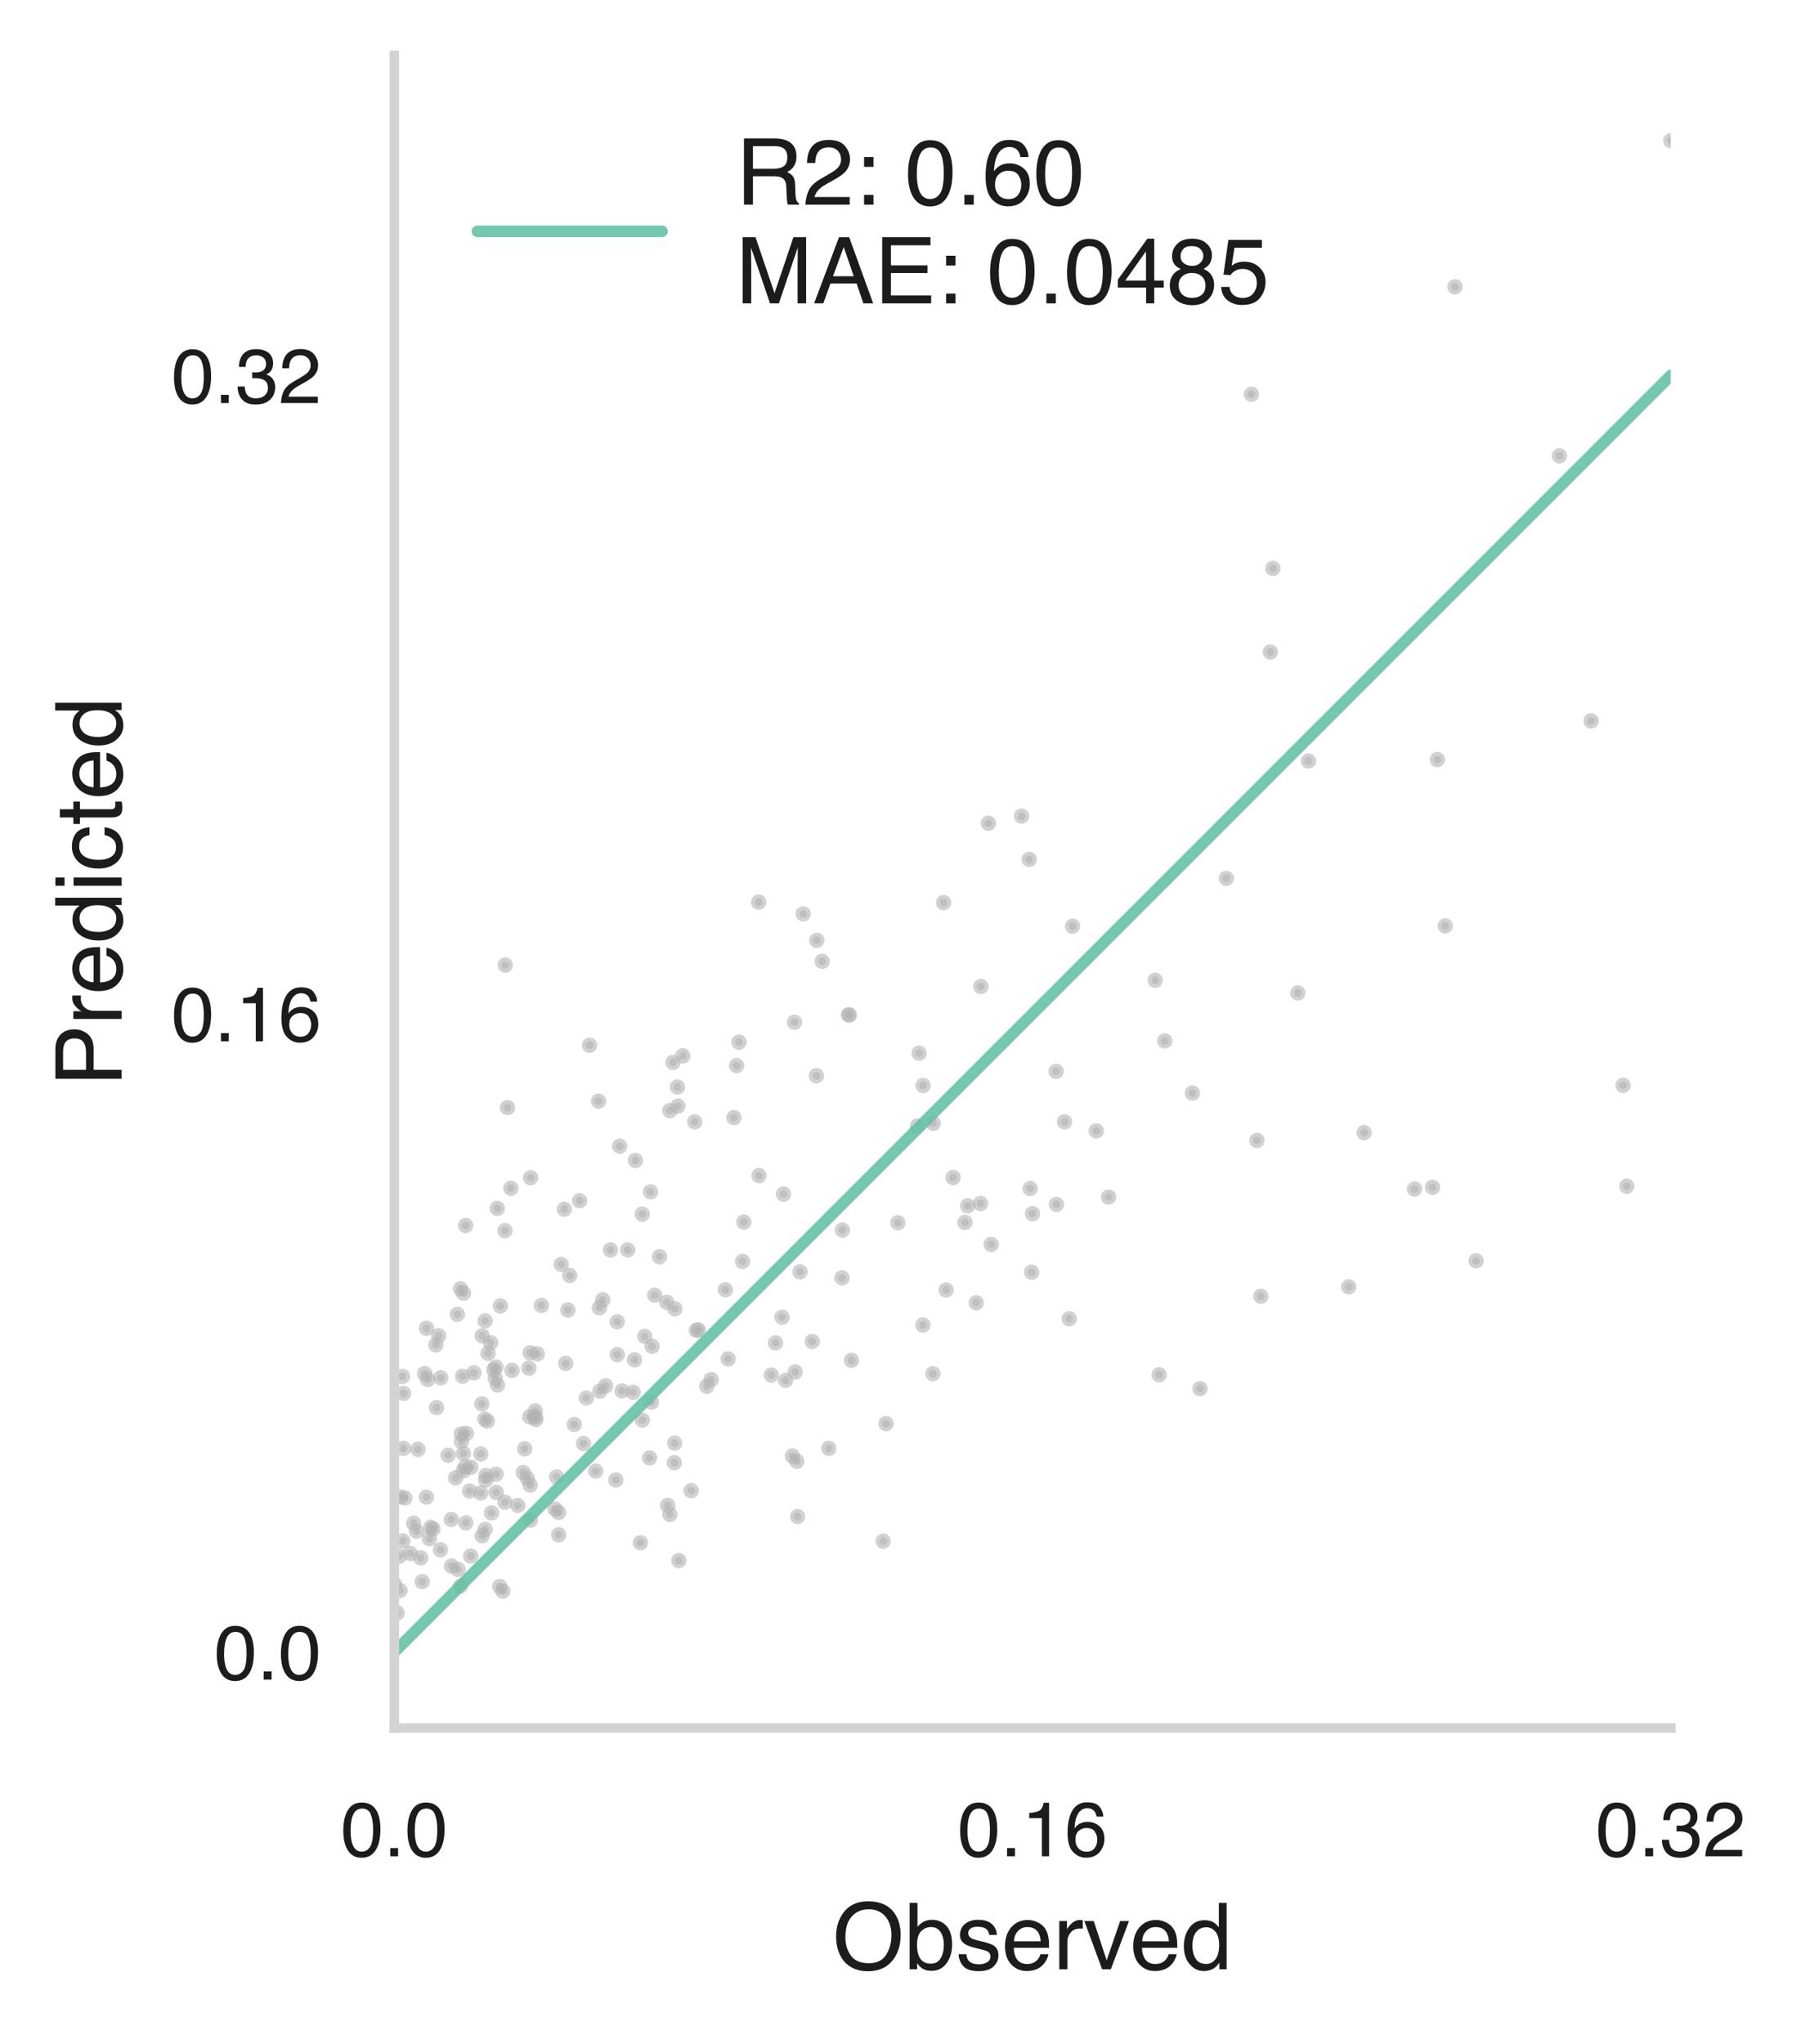 <?xml version="1.0" encoding="utf-8" standalone="no"?>
<!DOCTYPE svg PUBLIC "-//W3C//DTD SVG 1.1//EN"
  "http://www.w3.org/Graphics/SVG/1.1/DTD/svg11.dtd">
<!-- Created with matplotlib (https://matplotlib.org/) -->
<svg height="265.707pt" version="1.1" viewBox="0 0 234.15 265.707" width="234.15pt" xmlns="http://www.w3.org/2000/svg" xmlns:xlink="http://www.w3.org/1999/xlink">
 <defs>
  <style type="text/css">
*{stroke-linecap:butt;stroke-linejoin:round;}
  </style>
 </defs>
 <g id="figure_1">
  <g id="patch_1">
   <path d="M 0 265.707 
L 234.15 265.707 
L 234.15 0 
L 0 0 
z
" style="fill:#ffffff;"/>
  </g>
  <g id="axes_1">
   <g id="patch_2">
    <path d="M 51.27 224.64 
L 217.219 224.64 
L 217.219 7.2 
L 51.27 7.2 
z
" style="fill:none;"/>
   </g>
   <g id="PathCollection_1">
    <defs>
     <path d="M 0 0.5 
C 0.133 0.5 0.26 0.447 0.354 0.354 
C 0.447 0.26 0.5 0.133 0.5 0 
C 0.5 -0.133 0.447 -0.26 0.354 -0.354 
C 0.26 -0.447 0.133 -0.5 0 -0.5 
C -0.133 -0.5 -0.26 -0.447 -0.354 -0.354 
C -0.447 -0.26 -0.5 -0.133 -0.5 0 
C -0.5 0.133 -0.447 0.26 -0.354 0.354 
C -0.26 0.447 -0.133 0.5 0 0.5 
z
" id="m9eb13b76e8" style="stroke:#b3b3b3;stroke-opacity:0.6;"/>
    </defs>
    <g clip-path="url(#pdea480333d)">
     <use style="fill:#b3b3b3;fill-opacity:0.6;stroke:#b3b3b3;stroke-opacity:0.6;" x="80.879" xlink:href="#m9eb13b76e8" y="180.809"/>
     <use style="fill:#b3b3b3;fill-opacity:0.6;stroke:#b3b3b3;stroke-opacity:0.6;" x="87.094" xlink:href="#m9eb13b76e8" y="196.869"/>
     <use style="fill:#b3b3b3;fill-opacity:0.6;stroke:#b3b3b3;stroke-opacity:0.6;" x="87.751" xlink:href="#m9eb13b76e8" y="170.145"/>
     <use style="fill:#b3b3b3;fill-opacity:0.6;stroke:#b3b3b3;stroke-opacity:0.6;" x="64.496" xlink:href="#m9eb13b76e8" y="191.631"/>
     <use style="fill:#b3b3b3;fill-opacity:0.6;stroke:#b3b3b3;stroke-opacity:0.6;" x="64.189" xlink:href="#m9eb13b76e8" y="178.068"/>
     <use style="fill:#b3b3b3;fill-opacity:0.6;stroke:#b3b3b3;stroke-opacity:0.6;" x="65.981" xlink:href="#m9eb13b76e8" y="143.979"/>
     <use style="fill:#b3b3b3;fill-opacity:0.6;stroke:#b3b3b3;stroke-opacity:0.6;" x="54.155" xlink:href="#m9eb13b76e8" y="199.057"/>
     <use style="fill:#b3b3b3;fill-opacity:0.6;stroke:#b3b3b3;stroke-opacity:0.6;" x="100.279" xlink:href="#m9eb13b76e8" y="178.749"/>
     <use style="fill:#b3b3b3;fill-opacity:0.6;stroke:#b3b3b3;stroke-opacity:0.6;" x="65.056" xlink:href="#m9eb13b76e8" y="169.771"/>
     <use style="fill:#b3b3b3;fill-opacity:0.6;stroke:#b3b3b3;stroke-opacity:0.6;" x="64.509" xlink:href="#m9eb13b76e8" y="194.006"/>
     <use style="fill:#b3b3b3;fill-opacity:0.6;stroke:#b3b3b3;stroke-opacity:0.6;" x="137.306" xlink:href="#m9eb13b76e8" y="139.271"/>
     <use style="fill:#b3b3b3;fill-opacity:0.6;stroke:#b3b3b3;stroke-opacity:0.6;" x="59.867" xlink:href="#m9eb13b76e8" y="206.178"/>
     <use style="fill:#b3b3b3;fill-opacity:0.6;stroke:#b3b3b3;stroke-opacity:0.6;" x="120.011" xlink:href="#m9eb13b76e8" y="141.115"/>
     <use style="fill:#b3b3b3;fill-opacity:0.6;stroke:#b3b3b3;stroke-opacity:0.6;" x="77.932" xlink:href="#m9eb13b76e8" y="170.001"/>
     <use style="fill:#b3b3b3;fill-opacity:0.6;stroke:#b3b3b3;stroke-opacity:0.6;" x="60.483" xlink:href="#m9eb13b76e8" y="190.687"/>
     <use style="fill:#b3b3b3;fill-opacity:0.6;stroke:#b3b3b3;stroke-opacity:0.6;" x="88.254" xlink:href="#m9eb13b76e8" y="202.872"/>
     <use style="fill:#b3b3b3;fill-opacity:0.6;stroke:#b3b3b3;stroke-opacity:0.6;" x="53.773" xlink:href="#m9eb13b76e8" y="198.009"/>
     <use style="fill:#b3b3b3;fill-opacity:0.6;stroke:#b3b3b3;stroke-opacity:0.6;" x="83.51" xlink:href="#m9eb13b76e8" y="184.611"/>
     <use style="fill:#b3b3b3;fill-opacity:0.6;stroke:#b3b3b3;stroke-opacity:0.6;" x="68.984" xlink:href="#m9eb13b76e8" y="153.102"/>
     <use style="fill:#b3b3b3;fill-opacity:0.6;stroke:#b3b3b3;stroke-opacity:0.6;" x="52.327" xlink:href="#m9eb13b76e8" y="178.93"/>
     <use style="fill:#b3b3b3;fill-opacity:0.6;stroke:#b3b3b3;stroke-opacity:0.6;" x="60.14" xlink:href="#m9eb13b76e8" y="178.907"/>
     <use style="fill:#b3b3b3;fill-opacity:0.6;stroke:#b3b3b3;stroke-opacity:0.6;" x="106.891" xlink:href="#m9eb13b76e8" y="124.972"/>
     <use style="fill:#b3b3b3;fill-opacity:0.6;stroke:#b3b3b3;stroke-opacity:0.6;" x="66.566" xlink:href="#m9eb13b76e8" y="178.149"/>
     <use style="fill:#b3b3b3;fill-opacity:0.6;stroke:#b3b3b3;stroke-opacity:0.6;" x="122.683" xlink:href="#m9eb13b76e8" y="117.339"/>
     <use style="fill:#b3b3b3;fill-opacity:0.6;stroke:#b3b3b3;stroke-opacity:0.6;" x="52.636" xlink:href="#m9eb13b76e8" y="194.734"/>
     <use style="fill:#b3b3b3;fill-opacity:0.6;stroke:#b3b3b3;stroke-opacity:0.6;" x="63.365" xlink:href="#m9eb13b76e8" y="184.748"/>
     <use style="fill:#b3b3b3;fill-opacity:0.6;stroke:#b3b3b3;stroke-opacity:0.6;" x="58.7" xlink:href="#m9eb13b76e8" y="203.595"/>
     <use style="fill:#b3b3b3;fill-opacity:0.6;stroke:#b3b3b3;stroke-opacity:0.6;" x="101.681" xlink:href="#m9eb13b76e8" y="171.235"/>
     <use style="fill:#b3b3b3;fill-opacity:0.6;stroke:#b3b3b3;stroke-opacity:0.6;" x="133.8" xlink:href="#m9eb13b76e8" y="111.719"/>
     <use style="fill:#b3b3b3;fill-opacity:0.6;stroke:#b3b3b3;stroke-opacity:0.6;" x="51.904" xlink:href="#m9eb13b76e8" y="202.304"/>
     <use style="fill:#b3b3b3;fill-opacity:0.6;stroke:#b3b3b3;stroke-opacity:0.6;" x="162.691" xlink:href="#m9eb13b76e8" y="51.255"/>
     <use style="fill:#b3b3b3;fill-opacity:0.6;stroke:#b3b3b3;stroke-opacity:0.6;" x="82.496" xlink:href="#m9eb13b76e8" y="176.776"/>
     <use style="fill:#b3b3b3;fill-opacity:0.6;stroke:#b3b3b3;stroke-opacity:0.6;" x="98.634" xlink:href="#m9eb13b76e8" y="117.265"/>
     <use style="fill:#b3b3b3;fill-opacity:0.6;stroke:#b3b3b3;stroke-opacity:0.6;" x="119.99" xlink:href="#m9eb13b76e8" y="172.245"/>
     <use style="fill:#b3b3b3;fill-opacity:0.6;stroke:#b3b3b3;stroke-opacity:0.6;" x="119.492" xlink:href="#m9eb13b76e8" y="136.905"/>
     <use style="fill:#b3b3b3;fill-opacity:0.6;stroke:#b3b3b3;stroke-opacity:0.6;" x="52.376" xlink:href="#m9eb13b76e8" y="200.317"/>
     <use style="fill:#b3b3b3;fill-opacity:0.6;stroke:#b3b3b3;stroke-opacity:0.6;" x="206.866" xlink:href="#m9eb13b76e8" y="93.717"/>
     <use style="fill:#b3b3b3;fill-opacity:0.6;stroke:#b3b3b3;stroke-opacity:0.6;" x="150.699" xlink:href="#m9eb13b76e8" y="178.724"/>
     <use style="fill:#b3b3b3;fill-opacity:0.6;stroke:#b3b3b3;stroke-opacity:0.6;" x="95.416" xlink:href="#m9eb13b76e8" y="145.287"/>
     <use style="fill:#b3b3b3;fill-opacity:0.6;stroke:#b3b3b3;stroke-opacity:0.6;" x="125.456" xlink:href="#m9eb13b76e8" y="158.913"/>
     <use style="fill:#b3b3b3;fill-opacity:0.6;stroke:#b3b3b3;stroke-opacity:0.6;" x="75.352" xlink:href="#m9eb13b76e8" y="156.094"/>
     <use style="fill:#b3b3b3;fill-opacity:0.6;stroke:#b3b3b3;stroke-opacity:0.6;" x="68.023" xlink:href="#m9eb13b76e8" y="191.422"/>
     <use style="fill:#b3b3b3;fill-opacity:0.6;stroke:#b3b3b3;stroke-opacity:0.6;" x="54.338" xlink:href="#m9eb13b76e8" y="188.418"/>
     <use style="fill:#b3b3b3;fill-opacity:0.6;stroke:#b3b3b3;stroke-opacity:0.6;" x="142.524" xlink:href="#m9eb13b76e8" y="147.016"/>
     <use style="fill:#b3b3b3;fill-opacity:0.6;stroke:#b3b3b3;stroke-opacity:0.6;" x="55.22" xlink:href="#m9eb13b76e8" y="178.562"/>
     <use style="fill:#b3b3b3;fill-opacity:0.6;stroke:#b3b3b3;stroke-opacity:0.6;" x="55.995" xlink:href="#m9eb13b76e8" y="198.554"/>
     <use style="fill:#b3b3b3;fill-opacity:0.6;stroke:#b3b3b3;stroke-opacity:0.6;" x="106.195" xlink:href="#m9eb13b76e8" y="122.245"/>
     <use style="fill:#b3b3b3;fill-opacity:0.6;stroke:#b3b3b3;stroke-opacity:0.6;" x="60.236" xlink:href="#m9eb13b76e8" y="191.199"/>
     <use style="fill:#b3b3b3;fill-opacity:0.6;stroke:#b3b3b3;stroke-opacity:0.6;" x="134.236" xlink:href="#m9eb13b76e8" y="157.772"/>
     <use style="fill:#b3b3b3;fill-opacity:0.6;stroke:#b3b3b3;stroke-opacity:0.6;" x="63.146" xlink:href="#m9eb13b76e8" y="192.397"/>
     <use style="fill:#b3b3b3;fill-opacity:0.6;stroke:#b3b3b3;stroke-opacity:0.6;" x="165.49" xlink:href="#m9eb13b76e8" y="73.892"/>
     <use style="fill:#b3b3b3;fill-opacity:0.6;stroke:#b3b3b3;stroke-opacity:0.6;" x="177.352" xlink:href="#m9eb13b76e8" y="147.242"/>
     <use style="fill:#b3b3b3;fill-opacity:0.6;stroke:#b3b3b3;stroke-opacity:0.6;" x="84.782" xlink:href="#m9eb13b76e8" y="175.013"/>
     <use style="fill:#b3b3b3;fill-opacity:0.6;stroke:#b3b3b3;stroke-opacity:0.6;" x="53.351" xlink:href="#m9eb13b76e8" y="201.955"/>
     <use style="fill:#b3b3b3;fill-opacity:0.6;stroke:#b3b3b3;stroke-opacity:0.6;" x="186.879" xlink:href="#m9eb13b76e8" y="98.751"/>
     <use style="fill:#b3b3b3;fill-opacity:0.6;stroke:#b3b3b3;stroke-opacity:0.6;" x="80.244" xlink:href="#m9eb13b76e8" y="171.83"/>
     <use style="fill:#b3b3b3;fill-opacity:0.6;stroke:#b3b3b3;stroke-opacity:0.6;" x="100.832" xlink:href="#m9eb13b76e8" y="174.561"/>
     <use style="fill:#b3b3b3;fill-opacity:0.6;stroke:#b3b3b3;stroke-opacity:0.6;" x="128.864" xlink:href="#m9eb13b76e8" y="161.772"/>
     <use style="fill:#b3b3b3;fill-opacity:0.6;stroke:#b3b3b3;stroke-opacity:0.6;" x="76.226" xlink:href="#m9eb13b76e8" y="181.735"/>
     <use style="fill:#b3b3b3;fill-opacity:0.6;stroke:#b3b3b3;stroke-opacity:0.6;" x="133.926" xlink:href="#m9eb13b76e8" y="154.507"/>
     <use style="fill:#b3b3b3;fill-opacity:0.6;stroke:#b3b3b3;stroke-opacity:0.6;" x="59.998" xlink:href="#m9eb13b76e8" y="187.404"/>
     <use style="fill:#b3b3b3;fill-opacity:0.6;stroke:#b3b3b3;stroke-opacity:0.6;" x="74.072" xlink:href="#m9eb13b76e8" y="165.81"/>
     <use style="fill:#b3b3b3;fill-opacity:0.6;stroke:#b3b3b3;stroke-opacity:0.6;" x="90.539" xlink:href="#m9eb13b76e8" y="172.929"/>
     <use style="fill:#b3b3b3;fill-opacity:0.6;stroke:#b3b3b3;stroke-opacity:0.6;" x="88.14" xlink:href="#m9eb13b76e8" y="143.797"/>
     <use style="fill:#b3b3b3;fill-opacity:0.6;stroke:#b3b3b3;stroke-opacity:0.6;" x="79.363" xlink:href="#m9eb13b76e8" y="162.487"/>
     <use style="fill:#b3b3b3;fill-opacity:0.6;stroke:#b3b3b3;stroke-opacity:0.6;" x="186.241" xlink:href="#m9eb13b76e8" y="154.351"/>
     <use style="fill:#b3b3b3;fill-opacity:0.6;stroke:#b3b3b3;stroke-opacity:0.6;" x="69.582" xlink:href="#m9eb13b76e8" y="184.246"/>
     <use style="fill:#b3b3b3;fill-opacity:0.6;stroke:#b3b3b3;stroke-opacity:0.6;" x="92.463" xlink:href="#m9eb13b76e8" y="179.342"/>
     <use style="fill:#b3b3b3;fill-opacity:0.6;stroke:#b3b3b3;stroke-opacity:0.6;" x="163.413" xlink:href="#m9eb13b76e8" y="148.26"/>
     <use style="fill:#b3b3b3;fill-opacity:0.6;stroke:#b3b3b3;stroke-opacity:0.6;" x="52.448" xlink:href="#m9eb13b76e8" y="188.283"/>
     <use style="fill:#b3b3b3;fill-opacity:0.6;stroke:#b3b3b3;stroke-opacity:0.6;" x="57.268" xlink:href="#m9eb13b76e8" y="201.463"/>
     <use style="fill:#b3b3b3;fill-opacity:0.6;stroke:#b3b3b3;stroke-opacity:0.6;" x="168.733" xlink:href="#m9eb13b76e8" y="129.078"/>
     <use style="fill:#b3b3b3;fill-opacity:0.6;stroke:#b3b3b3;stroke-opacity:0.6;" x="60.535" xlink:href="#m9eb13b76e8" y="159.314"/>
     <use style="fill:#b3b3b3;fill-opacity:0.6;stroke:#b3b3b3;stroke-opacity:0.6;" x="68.217" xlink:href="#m9eb13b76e8" y="188.351"/>
     <use style="fill:#b3b3b3;fill-opacity:0.6;stroke:#b3b3b3;stroke-opacity:0.6;" x="144.122" xlink:href="#m9eb13b76e8" y="155.612"/>
     <use style="fill:#b3b3b3;fill-opacity:0.6;stroke:#b3b3b3;stroke-opacity:0.6;" x="114.825" xlink:href="#m9eb13b76e8" y="200.346"/>
     <use style="fill:#b3b3b3;fill-opacity:0.6;stroke:#b3b3b3;stroke-opacity:0.6;" x="59.461" xlink:href="#m9eb13b76e8" y="170.866"/>
     <use style="fill:#b3b3b3;fill-opacity:0.6;stroke:#b3b3b3;stroke-opacity:0.6;" x="202.743" xlink:href="#m9eb13b76e8" y="59.265"/>
     <use style="fill:#b3b3b3;fill-opacity:0.6;stroke:#b3b3b3;stroke-opacity:0.6;" x="77.819" xlink:href="#m9eb13b76e8" y="143.137"/>
     <use style="fill:#b3b3b3;fill-opacity:0.6;stroke:#b3b3b3;stroke-opacity:0.6;" x="52.026" xlink:href="#m9eb13b76e8" y="194.608"/>
     <use style="fill:#b3b3b3;fill-opacity:0.6;stroke:#b3b3b3;stroke-opacity:0.6;" x="62.648" xlink:href="#m9eb13b76e8" y="182.499"/>
     <use style="fill:#b3b3b3;fill-opacity:0.6;stroke:#b3b3b3;stroke-opacity:0.6;" x="72.621" xlink:href="#m9eb13b76e8" y="196.612"/>
     <use style="fill:#b3b3b3;fill-opacity:0.6;stroke:#b3b3b3;stroke-opacity:0.6;" x="68.963" xlink:href="#m9eb13b76e8" y="197.611"/>
     <use style="fill:#b3b3b3;fill-opacity:0.6;stroke:#b3b3b3;stroke-opacity:0.6;" x="189.167" xlink:href="#m9eb13b76e8" y="37.283"/>
     <use style="fill:#b3b3b3;fill-opacity:0.6;stroke:#b3b3b3;stroke-opacity:0.6;" x="123.002" xlink:href="#m9eb13b76e8" y="167.69"/>
     <use style="fill:#b3b3b3;fill-opacity:0.6;stroke:#b3b3b3;stroke-opacity:0.6;" x="90.79" xlink:href="#m9eb13b76e8" y="172.886"/>
     <use style="fill:#b3b3b3;fill-opacity:0.6;stroke:#b3b3b3;stroke-opacity:0.6;" x="59.866" xlink:href="#m9eb13b76e8" y="167.544"/>
     <use style="fill:#b3b3b3;fill-opacity:0.6;stroke:#b3b3b3;stroke-opacity:0.6;" x="78.359" xlink:href="#m9eb13b76e8" y="168.973"/>
     <use style="fill:#b3b3b3;fill-opacity:0.6;stroke:#b3b3b3;stroke-opacity:0.6;" x="70.391" xlink:href="#m9eb13b76e8" y="169.709"/>
     <use style="fill:#b3b3b3;fill-opacity:0.6;stroke:#b3b3b3;stroke-opacity:0.6;" x="84.692" xlink:href="#m9eb13b76e8" y="182.264"/>
     <use style="fill:#b3b3b3;fill-opacity:0.6;stroke:#b3b3b3;stroke-opacity:0.6;" x="55.835" xlink:href="#m9eb13b76e8" y="200.027"/>
     <use style="fill:#b3b3b3;fill-opacity:0.6;stroke:#b3b3b3;stroke-opacity:0.6;" x="51.635" xlink:href="#m9eb13b76e8" y="209.673"/>
     <use style="fill:#b3b3b3;fill-opacity:0.6;stroke:#b3b3b3;stroke-opacity:0.6;" x="121.292" xlink:href="#m9eb13b76e8" y="178.574"/>
     <use style="fill:#b3b3b3;fill-opacity:0.6;stroke:#b3b3b3;stroke-opacity:0.6;" x="183.905" xlink:href="#m9eb13b76e8" y="154.576"/>
     <use style="fill:#b3b3b3;fill-opacity:0.6;stroke:#b3b3b3;stroke-opacity:0.6;" x="87.714" xlink:href="#m9eb13b76e8" y="187.593"/>
     <use style="fill:#b3b3b3;fill-opacity:0.6;stroke:#b3b3b3;stroke-opacity:0.6;" x="65.655" xlink:href="#m9eb13b76e8" y="159.982"/>
     <use style="fill:#b3b3b3;fill-opacity:0.6;stroke:#b3b3b3;stroke-opacity:0.6;" x="59.541" xlink:href="#m9eb13b76e8" y="204.025"/>
     <use style="fill:#b3b3b3;fill-opacity:0.6;stroke:#b3b3b3;stroke-opacity:0.6;" x="63.79" xlink:href="#m9eb13b76e8" y="174.547"/>
     <use style="fill:#b3b3b3;fill-opacity:0.6;stroke:#b3b3b3;stroke-opacity:0.6;" x="65.374" xlink:href="#m9eb13b76e8" y="206.843"/>
     <use style="fill:#b3b3b3;fill-opacity:0.6;stroke:#b3b3b3;stroke-opacity:0.6;" x="125.812" xlink:href="#m9eb13b76e8" y="156.756"/>
     <use style="fill:#b3b3b3;fill-opacity:0.6;stroke:#b3b3b3;stroke-opacity:0.6;" x="76.643" xlink:href="#m9eb13b76e8" y="135.875"/>
     <use style="fill:#b3b3b3;fill-opacity:0.6;stroke:#b3b3b3;stroke-opacity:0.6;" x="59.988" xlink:href="#m9eb13b76e8" y="186.388"/>
     <use style="fill:#b3b3b3;fill-opacity:0.6;stroke:#b3b3b3;stroke-opacity:0.6;" x="82.614" xlink:href="#m9eb13b76e8" y="150.852"/>
     <use style="fill:#b3b3b3;fill-opacity:0.6;stroke:#b3b3b3;stroke-opacity:0.6;" x="151.437" xlink:href="#m9eb13b76e8" y="135.307"/>
     <use style="fill:#b3b3b3;fill-opacity:0.6;stroke:#b3b3b3;stroke-opacity:0.6;" x="115.204" xlink:href="#m9eb13b76e8" y="185.065"/>
     <use style="fill:#b3b3b3;fill-opacity:0.6;stroke:#b3b3b3;stroke-opacity:0.6;" x="90.32" xlink:href="#m9eb13b76e8" y="145.838"/>
     <use style="fill:#b3b3b3;fill-opacity:0.6;stroke:#b3b3b3;stroke-opacity:0.6;" x="74.665" xlink:href="#m9eb13b76e8" y="185.181"/>
     <use style="fill:#b3b3b3;fill-opacity:0.6;stroke:#b3b3b3;stroke-opacity:0.6;" x="64.676" xlink:href="#m9eb13b76e8" y="180.053"/>
     <use style="fill:#b3b3b3;fill-opacity:0.6;stroke:#b3b3b3;stroke-opacity:0.6;" x="104.424" xlink:href="#m9eb13b76e8" y="118.801"/>
     <use style="fill:#b3b3b3;fill-opacity:0.6;stroke:#b3b3b3;stroke-opacity:0.6;" x="87.668" xlink:href="#m9eb13b76e8" y="190.145"/>
     <use style="fill:#b3b3b3;fill-opacity:0.6;stroke:#b3b3b3;stroke-opacity:0.6;" x="123.917" xlink:href="#m9eb13b76e8" y="153.072"/>
     <use style="fill:#b3b3b3;fill-opacity:0.6;stroke:#b3b3b3;stroke-opacity:0.6;" x="56.671" xlink:href="#m9eb13b76e8" y="174.835"/>
     <use style="fill:#b3b3b3;fill-opacity:0.6;stroke:#b3b3b3;stroke-opacity:0.6;" x="68.761" xlink:href="#m9eb13b76e8" y="177.857"/>
     <use style="fill:#b3b3b3;fill-opacity:0.6;stroke:#b3b3b3;stroke-opacity:0.6;" x="54.707" xlink:href="#m9eb13b76e8" y="202.515"/>
     <use style="fill:#b3b3b3;fill-opacity:0.6;stroke:#b3b3b3;stroke-opacity:0.6;" x="101.86" xlink:href="#m9eb13b76e8" y="155.225"/>
     <use style="fill:#b3b3b3;fill-opacity:0.6;stroke:#b3b3b3;stroke-opacity:0.6;" x="81.606" xlink:href="#m9eb13b76e8" y="162.477"/>
     <use style="fill:#b3b3b3;fill-opacity:0.6;stroke:#b3b3b3;stroke-opacity:0.6;" x="72.957" xlink:href="#m9eb13b76e8" y="164.365"/>
     <use style="fill:#b3b3b3;fill-opacity:0.6;stroke:#b3b3b3;stroke-opacity:0.6;" x="69.858" xlink:href="#m9eb13b76e8" y="175.995"/>
     <use style="fill:#b3b3b3;fill-opacity:0.6;stroke:#b3b3b3;stroke-opacity:0.6;" x="110.424" xlink:href="#m9eb13b76e8" y="131.949"/>
     <use style="fill:#b3b3b3;fill-opacity:0.6;stroke:#b3b3b3;stroke-opacity:0.6;" x="102.136" xlink:href="#m9eb13b76e8" y="179.435"/>
     <use style="fill:#b3b3b3;fill-opacity:0.6;stroke:#b3b3b3;stroke-opacity:0.6;" x="51.27" xlink:href="#m9eb13b76e8" y="205.924"/>
     <use style="fill:#b3b3b3;fill-opacity:0.6;stroke:#b3b3b3;stroke-opacity:0.6;" x="69.593" xlink:href="#m9eb13b76e8" y="183.411"/>
     <use style="fill:#b3b3b3;fill-opacity:0.6;stroke:#b3b3b3;stroke-opacity:0.6;" x="137.35" xlink:href="#m9eb13b76e8" y="156.58"/>
     <use style="fill:#b3b3b3;fill-opacity:0.6;stroke:#b3b3b3;stroke-opacity:0.6;" x="191.909" xlink:href="#m9eb13b76e8" y="163.9"/>
     <use style="fill:#b3b3b3;fill-opacity:0.6;stroke:#b3b3b3;stroke-opacity:0.6;" x="83.259" xlink:href="#m9eb13b76e8" y="200.559"/>
     <use style="fill:#b3b3b3;fill-opacity:0.6;stroke:#b3b3b3;stroke-opacity:0.6;" x="73.836" xlink:href="#m9eb13b76e8" y="170.308"/>
     <use style="fill:#b3b3b3;fill-opacity:0.6;stroke:#b3b3b3;stroke-opacity:0.6;" x="96.074" xlink:href="#m9eb13b76e8" y="135.471"/>
     <use style="fill:#b3b3b3;fill-opacity:0.6;stroke:#b3b3b3;stroke-opacity:0.6;" x="126.923" xlink:href="#m9eb13b76e8" y="169.357"/>
     <use style="fill:#b3b3b3;fill-opacity:0.6;stroke:#b3b3b3;stroke-opacity:0.6;" x="139.011" xlink:href="#m9eb13b76e8" y="171.433"/>
     <use style="fill:#b3b3b3;fill-opacity:0.6;stroke:#b3b3b3;stroke-opacity:0.6;" x="57.022" xlink:href="#m9eb13b76e8" y="173.637"/>
     <use style="fill:#b3b3b3;fill-opacity:0.6;stroke:#b3b3b3;stroke-opacity:0.6;" x="187.899" xlink:href="#m9eb13b76e8" y="120.362"/>
     <use style="fill:#b3b3b3;fill-opacity:0.6;stroke:#b3b3b3;stroke-opacity:0.6;" x="60.264" xlink:href="#m9eb13b76e8" y="168.103"/>
     <use style="fill:#b3b3b3;fill-opacity:0.6;stroke:#b3b3b3;stroke-opacity:0.6;" x="73.55" xlink:href="#m9eb13b76e8" y="177.238"/>
     <use style="fill:#b3b3b3;fill-opacity:0.6;stroke:#b3b3b3;stroke-opacity:0.6;" x="95.762" xlink:href="#m9eb13b76e8" y="138.521"/>
     <use style="fill:#b3b3b3;fill-opacity:0.6;stroke:#b3b3b3;stroke-opacity:0.6;" x="61.201" xlink:href="#m9eb13b76e8" y="202.291"/>
     <use style="fill:#b3b3b3;fill-opacity:0.6;stroke:#b3b3b3;stroke-opacity:0.6;" x="66.411" xlink:href="#m9eb13b76e8" y="154.47"/>
     <use style="fill:#b3b3b3;fill-opacity:0.6;stroke:#b3b3b3;stroke-opacity:0.6;" x="211.023" xlink:href="#m9eb13b76e8" y="141.094"/>
     <use style="fill:#b3b3b3;fill-opacity:0.6;stroke:#b3b3b3;stroke-opacity:0.6;" x="63.071" xlink:href="#m9eb13b76e8" y="171.708"/>
     <use style="fill:#b3b3b3;fill-opacity:0.6;stroke:#b3b3b3;stroke-opacity:0.6;" x="105.611" xlink:href="#m9eb13b76e8" y="174.387"/>
     <use style="fill:#b3b3b3;fill-opacity:0.6;stroke:#b3b3b3;stroke-opacity:0.6;" x="68.928" xlink:href="#m9eb13b76e8" y="175.861"/>
     <use style="fill:#b3b3b3;fill-opacity:0.6;stroke:#b3b3b3;stroke-opacity:0.6;" x="88.08" xlink:href="#m9eb13b76e8" y="141.313"/>
     <use style="fill:#b3b3b3;fill-opacity:0.6;stroke:#b3b3b3;stroke-opacity:0.6;" x="59.232" xlink:href="#m9eb13b76e8" y="192.125"/>
     <use style="fill:#b3b3b3;fill-opacity:0.6;stroke:#b3b3b3;stroke-opacity:0.6;" x="58.671" xlink:href="#m9eb13b76e8" y="197.527"/>
     <use style="fill:#b3b3b3;fill-opacity:0.6;stroke:#b3b3b3;stroke-opacity:0.6;" x="84.575" xlink:href="#m9eb13b76e8" y="154.933"/>
     <use style="fill:#b3b3b3;fill-opacity:0.6;stroke:#b3b3b3;stroke-opacity:0.6;" x="103.381" xlink:href="#m9eb13b76e8" y="178.348"/>
     <use style="fill:#b3b3b3;fill-opacity:0.6;stroke:#b3b3b3;stroke-opacity:0.6;" x="65.647" xlink:href="#m9eb13b76e8" y="195.277"/>
     <use style="fill:#b3b3b3;fill-opacity:0.6;stroke:#b3b3b3;stroke-opacity:0.6;" x="75.863" xlink:href="#m9eb13b76e8" y="187.656"/>
     <use style="fill:#b3b3b3;fill-opacity:0.6;stroke:#b3b3b3;stroke-opacity:0.6;" x="83.496" xlink:href="#m9eb13b76e8" y="157.839"/>
     <use style="fill:#b3b3b3;fill-opacity:0.6;stroke:#b3b3b3;stroke-opacity:0.6;" x="56.289" xlink:href="#m9eb13b76e8" y="198.766"/>
     <use style="fill:#b3b3b3;fill-opacity:0.6;stroke:#b3b3b3;stroke-opacity:0.6;" x="80.56" xlink:href="#m9eb13b76e8" y="149"/>
     <use style="fill:#b3b3b3;fill-opacity:0.6;stroke:#b3b3b3;stroke-opacity:0.6;" x="85.122" xlink:href="#m9eb13b76e8" y="168.376"/>
     <use style="fill:#b3b3b3;fill-opacity:0.6;stroke:#b3b3b3;stroke-opacity:0.6;" x="63.451" xlink:href="#m9eb13b76e8" y="175.923"/>
     <use style="fill:#b3b3b3;fill-opacity:0.6;stroke:#b3b3b3;stroke-opacity:0.6;" x="67.32" xlink:href="#m9eb13b76e8" y="195.71"/>
     <use style="fill:#b3b3b3;fill-opacity:0.6;stroke:#b3b3b3;stroke-opacity:0.6;" x="128.502" xlink:href="#m9eb13b76e8" y="107.025"/>
     <use style="fill:#b3b3b3;fill-opacity:0.6;stroke:#b3b3b3;stroke-opacity:0.6;" x="77.446" xlink:href="#m9eb13b76e8" y="191.239"/>
     <use style="fill:#b3b3b3;fill-opacity:0.6;stroke:#b3b3b3;stroke-opacity:0.6;" x="60.562" xlink:href="#m9eb13b76e8" y="197.968"/>
     <use style="fill:#b3b3b3;fill-opacity:0.6;stroke:#b3b3b3;stroke-opacity:0.6;" x="55.604" xlink:href="#m9eb13b76e8" y="179.331"/>
     <use style="fill:#b3b3b3;fill-opacity:0.6;stroke:#b3b3b3;stroke-opacity:0.6;" x="83.817" xlink:href="#m9eb13b76e8" y="173.72"/>
     <use style="fill:#b3b3b3;fill-opacity:0.6;stroke:#b3b3b3;stroke-opacity:0.6;" x="94.301" xlink:href="#m9eb13b76e8" y="167.666"/>
     <use style="fill:#b3b3b3;fill-opacity:0.6;stroke:#b3b3b3;stroke-opacity:0.6;" x="156.011" xlink:href="#m9eb13b76e8" y="180.515"/>
     <use style="fill:#b3b3b3;fill-opacity:0.6;stroke:#b3b3b3;stroke-opacity:0.6;" x="132.811" xlink:href="#m9eb13b76e8" y="106.092"/>
     <use style="fill:#b3b3b3;fill-opacity:0.6;stroke:#b3b3b3;stroke-opacity:0.6;" x="127.477" xlink:href="#m9eb13b76e8" y="156.451"/>
     <use style="fill:#b3b3b3;fill-opacity:0.6;stroke:#b3b3b3;stroke-opacity:0.6;" x="110.699" xlink:href="#m9eb13b76e8" y="176.839"/>
     <use style="fill:#b3b3b3;fill-opacity:0.6;stroke:#b3b3b3;stroke-opacity:0.6;" x="91.891" xlink:href="#m9eb13b76e8" y="180.213"/>
     <use style="fill:#b3b3b3;fill-opacity:0.6;stroke:#b3b3b3;stroke-opacity:0.6;" x="88.774" xlink:href="#m9eb13b76e8" y="137.248"/>
     <use style="fill:#b3b3b3;fill-opacity:0.6;stroke:#b3b3b3;stroke-opacity:0.6;" x="103.024" xlink:href="#m9eb13b76e8" y="189.278"/>
     <use style="fill:#b3b3b3;fill-opacity:0.6;stroke:#b3b3b3;stroke-opacity:0.6;" x="60.244" xlink:href="#m9eb13b76e8" y="188.951"/>
     <use style="fill:#b3b3b3;fill-opacity:0.6;stroke:#b3b3b3;stroke-opacity:0.6;" x="119.271" xlink:href="#m9eb13b76e8" y="146.374"/>
     <use style="fill:#b3b3b3;fill-opacity:0.6;stroke:#b3b3b3;stroke-opacity:0.6;" x="62.693" xlink:href="#m9eb13b76e8" y="173.662"/>
     <use style="fill:#b3b3b3;fill-opacity:0.6;stroke:#b3b3b3;stroke-opacity:0.6;" x="175.347" xlink:href="#m9eb13b76e8" y="167.28"/>
     <use style="fill:#b3b3b3;fill-opacity:0.6;stroke:#b3b3b3;stroke-opacity:0.6;" x="55.45" xlink:href="#m9eb13b76e8" y="172.67"/>
     <use style="fill:#b3b3b3;fill-opacity:0.6;stroke:#b3b3b3;stroke-opacity:0.6;" x="96.707" xlink:href="#m9eb13b76e8" y="158.869"/>
     <use style="fill:#b3b3b3;fill-opacity:0.6;stroke:#b3b3b3;stroke-opacity:0.6;" x="127.529" xlink:href="#m9eb13b76e8" y="128.237"/>
     <use style="fill:#b3b3b3;fill-opacity:0.6;stroke:#b3b3b3;stroke-opacity:0.6;" x="61.213" xlink:href="#m9eb13b76e8" y="190.731"/>
     <use style="fill:#b3b3b3;fill-opacity:0.6;stroke:#b3b3b3;stroke-opacity:0.6;" x="155.028" xlink:href="#m9eb13b76e8" y="142.098"/>
     <use style="fill:#b3b3b3;fill-opacity:0.6;stroke:#b3b3b3;stroke-opacity:0.6;" x="103.697" xlink:href="#m9eb13b76e8" y="197.151"/>
     <use style="fill:#b3b3b3;fill-opacity:0.6;stroke:#b3b3b3;stroke-opacity:0.6;" x="64.378" xlink:href="#m9eb13b76e8" y="179.16"/>
     <use style="fill:#b3b3b3;fill-opacity:0.6;stroke:#b3b3b3;stroke-opacity:0.6;" x="170.112" xlink:href="#m9eb13b76e8" y="98.93"/>
     <use style="fill:#b3b3b3;fill-opacity:0.6;stroke:#b3b3b3;stroke-opacity:0.6;" x="64.655" xlink:href="#m9eb13b76e8" y="157.083"/>
     <use style="fill:#b3b3b3;fill-opacity:0.6;stroke:#b3b3b3;stroke-opacity:0.6;" x="96.536" xlink:href="#m9eb13b76e8" y="163.984"/>
     <use style="fill:#b3b3b3;fill-opacity:0.6;stroke:#b3b3b3;stroke-opacity:0.6;" x="62.513" xlink:href="#m9eb13b76e8" y="189.008"/>
     <use style="fill:#b3b3b3;fill-opacity:0.6;stroke:#b3b3b3;stroke-opacity:0.6;" x="87.505" xlink:href="#m9eb13b76e8" y="138.111"/>
     <use style="fill:#b3b3b3;fill-opacity:0.6;stroke:#b3b3b3;stroke-opacity:0.6;" x="82.313" xlink:href="#m9eb13b76e8" y="180.994"/>
     <use style="fill:#b3b3b3;fill-opacity:0.6;stroke:#b3b3b3;stroke-opacity:0.6;" x="104.007" xlink:href="#m9eb13b76e8" y="165.33"/>
     <use style="fill:#b3b3b3;fill-opacity:0.6;stroke:#b3b3b3;stroke-opacity:0.6;" x="72.372" xlink:href="#m9eb13b76e8" y="192.006"/>
     <use style="fill:#b3b3b3;fill-opacity:0.6;stroke:#b3b3b3;stroke-opacity:0.6;" x="72.641" xlink:href="#m9eb13b76e8" y="199.517"/>
     <use style="fill:#b3b3b3;fill-opacity:0.6;stroke:#b3b3b3;stroke-opacity:0.6;" x="68.922" xlink:href="#m9eb13b76e8" y="193.055"/>
     <use style="fill:#b3b3b3;fill-opacity:0.6;stroke:#b3b3b3;stroke-opacity:0.6;" x="109.519" xlink:href="#m9eb13b76e8" y="159.906"/>
     <use style="fill:#b3b3b3;fill-opacity:0.6;stroke:#b3b3b3;stroke-opacity:0.6;" x="63.027" xlink:href="#m9eb13b76e8" y="184.482"/>
     <use style="fill:#b3b3b3;fill-opacity:0.6;stroke:#b3b3b3;stroke-opacity:0.6;" x="94.671" xlink:href="#m9eb13b76e8" y="176.648"/>
     <use style="fill:#b3b3b3;fill-opacity:0.6;stroke:#b3b3b3;stroke-opacity:0.6;" x="85.747" xlink:href="#m9eb13b76e8" y="163.377"/>
     <use style="fill:#b3b3b3;fill-opacity:0.6;stroke:#b3b3b3;stroke-opacity:0.6;" x="62.504" xlink:href="#m9eb13b76e8" y="194.076"/>
     <use style="fill:#b3b3b3;fill-opacity:0.6;stroke:#b3b3b3;stroke-opacity:0.6;" x="58.261" xlink:href="#m9eb13b76e8" y="189.179"/>
     <use style="fill:#b3b3b3;fill-opacity:0.6;stroke:#b3b3b3;stroke-opacity:0.6;" x="65.682" xlink:href="#m9eb13b76e8" y="125.456"/>
     <use style="fill:#b3b3b3;fill-opacity:0.6;stroke:#b3b3b3;stroke-opacity:0.6;" x="98.675" xlink:href="#m9eb13b76e8" y="152.819"/>
     <use style="fill:#b3b3b3;fill-opacity:0.6;stroke:#b3b3b3;stroke-opacity:0.6;" x="138.403" xlink:href="#m9eb13b76e8" y="145.831"/>
     <use style="fill:#b3b3b3;fill-opacity:0.6;stroke:#b3b3b3;stroke-opacity:0.6;" x="52.464" xlink:href="#m9eb13b76e8" y="181.136"/>
     <use style="fill:#b3b3b3;fill-opacity:0.6;stroke:#b3b3b3;stroke-opacity:0.6;" x="165.15" xlink:href="#m9eb13b76e8" y="84.762"/>
     <use style="fill:#b3b3b3;fill-opacity:0.6;stroke:#b3b3b3;stroke-opacity:0.6;" x="106.142" xlink:href="#m9eb13b76e8" y="139.838"/>
     <use style="fill:#b3b3b3;fill-opacity:0.6;stroke:#b3b3b3;stroke-opacity:0.6;" x="63.897" xlink:href="#m9eb13b76e8" y="196.676"/>
     <use style="fill:#b3b3b3;fill-opacity:0.6;stroke:#b3b3b3;stroke-opacity:0.6;" x="150.19" xlink:href="#m9eb13b76e8" y="127.436"/>
     <use style="fill:#b3b3b3;fill-opacity:0.6;stroke:#b3b3b3;stroke-opacity:0.6;" x="116.733" xlink:href="#m9eb13b76e8" y="158.948"/>
     <use style="fill:#b3b3b3;fill-opacity:0.6;stroke:#b3b3b3;stroke-opacity:0.6;" x="63.174" xlink:href="#m9eb13b76e8" y="191.814"/>
     <use style="fill:#b3b3b3;fill-opacity:0.6;stroke:#b3b3b3;stroke-opacity:0.6;" x="211.502" xlink:href="#m9eb13b76e8" y="154.215"/>
     <use style="fill:#b3b3b3;fill-opacity:0.6;stroke:#b3b3b3;stroke-opacity:0.6;" x="103.597" xlink:href="#m9eb13b76e8" y="189.956"/>
     <use style="fill:#b3b3b3;fill-opacity:0.6;stroke:#b3b3b3;stroke-opacity:0.6;" x="134.127" xlink:href="#m9eb13b76e8" y="165.384"/>
     <use style="fill:#b3b3b3;fill-opacity:0.6;stroke:#b3b3b3;stroke-opacity:0.6;" x="52.011" xlink:href="#m9eb13b76e8" y="206.754"/>
     <use style="fill:#b3b3b3;fill-opacity:0.6;stroke:#b3b3b3;stroke-opacity:0.6;" x="80.254" xlink:href="#m9eb13b76e8" y="176.095"/>
     <use style="fill:#b3b3b3;fill-opacity:0.6;stroke:#b3b3b3;stroke-opacity:0.6;" x="64.965" xlink:href="#m9eb13b76e8" y="206.233"/>
     <use style="fill:#b3b3b3;fill-opacity:0.6;stroke:#b3b3b3;stroke-opacity:0.6;" x="61.051" xlink:href="#m9eb13b76e8" y="193.832"/>
     <use style="fill:#b3b3b3;fill-opacity:0.6;stroke:#b3b3b3;stroke-opacity:0.6;" x="163.919" xlink:href="#m9eb13b76e8" y="168.512"/>
     <use style="fill:#b3b3b3;fill-opacity:0.6;stroke:#b3b3b3;stroke-opacity:0.6;" x="103.3" xlink:href="#m9eb13b76e8" y="132.884"/>
     <use style="fill:#b3b3b3;fill-opacity:0.6;stroke:#b3b3b3;stroke-opacity:0.6;" x="84.452" xlink:href="#m9eb13b76e8" y="189.523"/>
     <use style="fill:#b3b3b3;fill-opacity:0.6;stroke:#b3b3b3;stroke-opacity:0.6;" x="78.746" xlink:href="#m9eb13b76e8" y="180.146"/>
     <use style="fill:#b3b3b3;fill-opacity:0.6;stroke:#b3b3b3;stroke-opacity:0.6;" x="68.871" xlink:href="#m9eb13b76e8" y="184.177"/>
     <use style="fill:#b3b3b3;fill-opacity:0.6;stroke:#b3b3b3;stroke-opacity:0.6;" x="69.684" xlink:href="#m9eb13b76e8" y="184.542"/>
     <use style="fill:#b3b3b3;fill-opacity:0.6;stroke:#b3b3b3;stroke-opacity:0.6;" x="56.749" xlink:href="#m9eb13b76e8" y="182.982"/>
     <use style="fill:#b3b3b3;fill-opacity:0.6;stroke:#b3b3b3;stroke-opacity:0.6;" x="86.8" xlink:href="#m9eb13b76e8" y="195.684"/>
     <use style="fill:#b3b3b3;fill-opacity:0.6;stroke:#b3b3b3;stroke-opacity:0.6;" x="55.434" xlink:href="#m9eb13b76e8" y="194.621"/>
     <use style="fill:#b3b3b3;fill-opacity:0.6;stroke:#b3b3b3;stroke-opacity:0.6;" x="107.752" xlink:href="#m9eb13b76e8" y="188.29"/>
     <use style="fill:#b3b3b3;fill-opacity:0.6;stroke:#b3b3b3;stroke-opacity:0.6;" x="80.068" xlink:href="#m9eb13b76e8" y="192.39"/>
     <use style="fill:#b3b3b3;fill-opacity:0.6;stroke:#b3b3b3;stroke-opacity:0.6;" x="72.169" xlink:href="#m9eb13b76e8" y="196.162"/>
     <use style="fill:#b3b3b3;fill-opacity:0.6;stroke:#b3b3b3;stroke-opacity:0.6;" x="62.682" xlink:href="#m9eb13b76e8" y="199.644"/>
     <use style="fill:#b3b3b3;fill-opacity:0.6;stroke:#b3b3b3;stroke-opacity:0.6;" x="159.446" xlink:href="#m9eb13b76e8" y="114.184"/>
     <use style="fill:#b3b3b3;fill-opacity:0.6;stroke:#b3b3b3;stroke-opacity:0.6;" x="54.889" xlink:href="#m9eb13b76e8" y="205.603"/>
     <use style="fill:#b3b3b3;fill-opacity:0.6;stroke:#b3b3b3;stroke-opacity:0.6;" x="89.853" xlink:href="#m9eb13b76e8" y="193.782"/>
     <use style="fill:#b3b3b3;fill-opacity:0.6;stroke:#b3b3b3;stroke-opacity:0.6;" x="60.632" xlink:href="#m9eb13b76e8" y="186.331"/>
     <use style="fill:#b3b3b3;fill-opacity:0.6;stroke:#b3b3b3;stroke-opacity:0.6;" x="110.306" xlink:href="#m9eb13b76e8" y="131.925"/>
     <use style="fill:#b3b3b3;fill-opacity:0.6;stroke:#b3b3b3;stroke-opacity:0.6;" x="57.298" xlink:href="#m9eb13b76e8" y="179.106"/>
     <use style="fill:#b3b3b3;fill-opacity:0.6;stroke:#b3b3b3;stroke-opacity:0.6;" x="68.546" xlink:href="#m9eb13b76e8" y="192.177"/>
     <use style="fill:#b3b3b3;fill-opacity:0.6;stroke:#b3b3b3;stroke-opacity:0.6;" x="87.08" xlink:href="#m9eb13b76e8" y="144.38"/>
     <use style="fill:#b3b3b3;fill-opacity:0.6;stroke:#b3b3b3;stroke-opacity:0.6;" x="121.331" xlink:href="#m9eb13b76e8" y="146.023"/>
     <use style="fill:#b3b3b3;fill-opacity:0.6;stroke:#b3b3b3;stroke-opacity:0.6;" x="61.615" xlink:href="#m9eb13b76e8" y="178.465"/>
     <use style="fill:#b3b3b3;fill-opacity:0.6;stroke:#b3b3b3;stroke-opacity:0.6;" x="63.068" xlink:href="#m9eb13b76e8" y="198.828"/>
     <use style="fill:#b3b3b3;fill-opacity:0.6;stroke:#b3b3b3;stroke-opacity:0.6;" x="64.476" xlink:href="#m9eb13b76e8" y="177.71"/>
     <use style="fill:#b3b3b3;fill-opacity:0.6;stroke:#b3b3b3;stroke-opacity:0.6;" x="73.376" xlink:href="#m9eb13b76e8" y="157.189"/>
     <use style="fill:#b3b3b3;fill-opacity:0.6;stroke:#b3b3b3;stroke-opacity:0.6;" x="77.98" xlink:href="#m9eb13b76e8" y="180.846"/>
     <use style="fill:#b3b3b3;fill-opacity:0.6;stroke:#b3b3b3;stroke-opacity:0.6;" x="217.219" xlink:href="#m9eb13b76e8" y="18.295"/>
     <use style="fill:#b3b3b3;fill-opacity:0.6;stroke:#b3b3b3;stroke-opacity:0.6;" x="139.449" xlink:href="#m9eb13b76e8" y="120.402"/>
     <use style="fill:#b3b3b3;fill-opacity:0.6;stroke:#b3b3b3;stroke-opacity:0.6;" x="109.471" xlink:href="#m9eb13b76e8" y="166.124"/>
     <use style="fill:#b3b3b3;fill-opacity:0.6;stroke:#b3b3b3;stroke-opacity:0.6;" x="86.69" xlink:href="#m9eb13b76e8" y="169.306"/>
    </g>
   </g>
   <g id="line2d_1">
    <path clip-path="url(#pdea480333d)" d="M 80.879 185.148 
L 217.219 48.808 
L 51.27 214.756 
L 86.69 179.336 
" style="fill:none;stroke:#66c2a5;stroke-linecap:round;stroke-opacity:0.9;stroke-width:1.5;"/>
   </g>
   <g id="patch_3">
    <path d="M 51.27 224.64 
L 51.27 7.2 
" style="fill:none;stroke:#d3d3d3;stroke-linecap:square;stroke-linejoin:miter;stroke-width:1.25;"/>
   </g>
   <g id="patch_4">
    <path d="M 51.27 224.64 
L 217.219 224.64 
" style="fill:none;stroke:#d3d3d3;stroke-linecap:square;stroke-linejoin:miter;stroke-width:1.25;"/>
   </g>
   <g id="matplotlib.axis_1">
    <g id="xtick_1">
     <g id="text_1">
      <!-- 0.0 -->
      <defs>
       <path d="M 27.047 69.922 
Q 40.625 69.922 46.688 58.734 
Q 51.375 50.094 51.375 35.062 
Q 51.375 20.797 47.125 11.469 
Q 40.969 -1.906 27 -1.906 
Q 14.406 -1.906 8.25 9.031 
Q 3.125 18.172 3.125 33.547 
Q 3.125 45.453 6.203 54 
Q 11.969 69.922 27.047 69.922 
z
M 26.953 6.109 
Q 33.797 6.109 37.844 12.156 
Q 41.891 18.219 41.891 34.719 
Q 41.891 46.625 38.953 54.312 
Q 36.031 62.016 27.594 62.016 
Q 19.828 62.016 16.234 54.703 
Q 12.641 47.406 12.641 33.203 
Q 12.641 22.516 14.938 16.016 
Q 18.453 6.109 26.953 6.109 
z
" id="Helvetica-48"/>
       <path d="M 8.547 10.641 
L 18.75 10.641 
L 18.75 0 
L 8.547 0 
z
" id="Helvetica-46"/>
      </defs>
      <g style="fill:#1d1c1c;" transform="translate(44.32 241.313)scale(0.1 -0.1)">
       <use xlink:href="#Helvetica-48"/>
       <use x="55.615" xlink:href="#Helvetica-46"/>
       <use x="83.398" xlink:href="#Helvetica-48"/>
      </g>
     </g>
    </g>
    <g id="xtick_2">
     <g id="text_2">
      <!-- 0.16 -->
      <defs>
       <path d="M 9.578 49.516 
L 9.578 56.25 
Q 19.094 57.172 22.844 59.344 
Q 26.609 61.531 28.469 69.625 
L 35.406 69.625 
L 35.406 0 
L 26.031 0 
L 26.031 49.516 
z
" id="Helvetica-49"/>
       <path d="M 29.25 70.219 
Q 40.969 70.219 45.578 64.141 
Q 50.203 58.062 50.203 51.609 
L 41.5 51.609 
Q 40.719 55.766 39.016 58.109 
Q 35.844 62.5 29.391 62.5 
Q 22.016 62.5 17.672 55.688 
Q 13.328 48.875 12.844 36.188 
Q 15.875 40.625 20.453 42.828 
Q 24.656 44.781 29.828 44.781 
Q 38.625 44.781 45.156 39.156 
Q 51.703 33.547 51.703 22.406 
Q 51.703 12.891 45.5 5.531 
Q 39.312 -1.812 27.828 -1.812 
Q 18.016 -1.812 10.891 5.641 
Q 3.766 13.094 3.766 30.719 
Q 3.766 43.75 6.938 52.828 
Q 13.031 70.219 29.25 70.219 
z
M 28.609 6 
Q 35.547 6 38.984 10.656 
Q 42.438 15.328 42.438 21.688 
Q 42.438 27.047 39.359 31.906 
Q 36.281 36.766 28.172 36.766 
Q 22.516 36.766 18.234 33 
Q 13.969 29.25 13.969 21.688 
Q 13.969 15.047 17.844 10.516 
Q 21.734 6 28.609 6 
z
" id="Helvetica-54"/>
      </defs>
      <g style="fill:#1d1c1c;" transform="translate(124.514 241.313)scale(0.1 -0.1)">
       <use xlink:href="#Helvetica-48"/>
       <use x="55.615" xlink:href="#Helvetica-46"/>
       <use x="83.398" xlink:href="#Helvetica-49"/>
       <use x="139.014" xlink:href="#Helvetica-54"/>
      </g>
     </g>
    </g>
    <g id="xtick_3">
     <g id="text_3">
      <!-- 0.32 -->
      <defs>
       <path d="M 25.984 -1.906 
Q 13.578 -1.906 7.984 4.906 
Q 2.391 11.719 2.391 21.484 
L 11.578 21.484 
Q 12.156 14.703 14.109 11.625 
Q 17.531 6.109 26.469 6.109 
Q 33.406 6.109 37.594 9.812 
Q 41.797 13.531 41.797 19.391 
Q 41.797 26.609 37.375 29.484 
Q 32.953 32.375 25.094 32.375 
Q 24.219 32.375 23.312 32.344 
Q 22.406 32.328 21.484 32.281 
L 21.484 40.047 
Q 22.859 39.891 23.781 39.844 
Q 24.703 39.797 25.781 39.797 
Q 30.719 39.797 33.891 41.359 
Q 39.453 44.094 39.453 51.125 
Q 39.453 56.344 35.734 59.172 
Q 32.031 62.016 27.094 62.016 
Q 18.312 62.016 14.938 56.156 
Q 13.094 52.938 12.844 46.969 
L 4.156 46.969 
Q 4.156 54.781 7.281 60.25 
Q 12.641 70.016 26.172 70.016 
Q 36.859 70.016 42.719 65.25 
Q 48.578 60.5 48.578 51.469 
Q 48.578 45.016 45.125 41.016 
Q 42.969 38.531 39.547 37.109 
Q 45.062 35.594 48.156 31.266 
Q 51.266 26.953 51.266 20.703 
Q 51.266 10.688 44.672 4.391 
Q 38.094 -1.906 25.984 -1.906 
z
" id="Helvetica-51"/>
       <path d="M 3.125 0 
Q 3.609 9.031 6.859 15.719 
Q 10.109 22.406 19.531 27.875 
L 28.906 33.297 
Q 35.203 36.969 37.75 39.547 
Q 41.75 43.609 41.75 48.828 
Q 41.75 54.938 38.078 58.516 
Q 34.422 62.109 28.328 62.109 
Q 19.281 62.109 15.828 55.281 
Q 13.969 51.609 13.766 45.125 
L 4.828 45.125 
Q 4.984 54.25 8.203 60.016 
Q 13.922 70.172 28.375 70.172 
Q 40.375 70.172 45.922 63.672 
Q 51.469 57.172 51.469 49.219 
Q 51.469 40.828 45.562 34.859 
Q 42.141 31.391 33.297 26.469 
L 26.609 22.75 
Q 21.828 20.125 19.094 17.719 
Q 14.203 13.484 12.938 8.297 
L 51.125 8.297 
L 51.125 0 
L 3.125 0 
z
" id="Helvetica-50"/>
      </defs>
      <g style="fill:#1d1c1c;" transform="translate(207.489 241.313)scale(0.1 -0.1)">
       <use xlink:href="#Helvetica-48"/>
       <use x="55.615" xlink:href="#Helvetica-46"/>
       <use x="83.398" xlink:href="#Helvetica-51"/>
       <use x="139.014" xlink:href="#Helvetica-50"/>
      </g>
     </g>
    </g>
    <g id="text_4">
     <!-- Observed -->
     <defs>
      <path d="M 38.578 73.688 
Q 57.562 73.688 66.703 61.469 
Q 73.828 51.953 73.828 37.109 
Q 73.828 21.047 65.672 10.406 
Q 56.109 -2.094 38.375 -2.094 
Q 21.828 -2.094 12.359 8.844 
Q 3.906 19.391 3.906 35.5 
Q 3.906 50.047 11.141 60.406 
Q 20.406 73.688 38.578 73.688 
z
M 39.547 6.594 
Q 52.391 6.594 58.125 15.797 
Q 63.875 25 63.875 36.969 
Q 63.875 49.609 57.25 57.328 
Q 50.641 65.047 39.156 65.047 
Q 28.031 65.047 21 57.391 
Q 13.969 49.75 13.969 34.859 
Q 13.969 22.953 20 14.766 
Q 26.031 6.594 39.547 6.594 
z
M 38.875 73.688 
z
" id="Helvetica-79"/>
      <path d="M 5.766 71.969 
L 14.312 71.969 
L 14.312 45.953 
Q 17.188 49.703 21.188 51.672 
Q 25.203 53.656 29.891 53.656 
Q 39.656 53.656 45.734 46.938 
Q 51.812 40.234 51.812 27.156 
Q 51.812 14.75 45.797 6.547 
Q 39.797 -1.656 29.156 -1.656 
Q 23.188 -1.656 19.094 1.219 
Q 16.656 2.938 13.875 6.688 
L 13.875 0 
L 5.766 0 
z
M 28.609 6.109 
Q 35.75 6.109 39.281 11.766 
Q 42.828 17.438 42.828 26.703 
Q 42.828 34.969 39.281 40.375 
Q 35.75 45.797 28.859 45.797 
Q 22.859 45.797 18.328 41.359 
Q 13.812 36.922 13.812 26.703 
Q 13.812 19.344 15.672 14.75 
Q 19.141 6.109 28.609 6.109 
z
" id="Helvetica-98"/>
      <path d="M 11.672 16.406 
Q 12.062 12.016 13.875 9.672 
Q 17.188 5.422 25.391 5.422 
Q 30.281 5.422 33.984 7.547 
Q 37.703 9.672 37.703 14.109 
Q 37.703 17.484 34.719 19.234 
Q 32.812 20.312 27.203 21.734 
L 20.219 23.484 
Q 13.531 25.141 10.359 27.203 
Q 4.688 30.766 4.688 37.062 
Q 4.688 44.484 10.031 49.062 
Q 15.375 53.656 24.422 53.656 
Q 36.234 53.656 41.453 46.734 
Q 44.734 42.328 44.625 37.25 
L 36.328 37.25 
Q 36.078 40.234 34.234 42.672 
Q 31.203 46.141 23.734 46.141 
Q 18.75 46.141 16.188 44.234 
Q 13.625 42.328 13.625 39.203 
Q 13.625 35.797 17 33.734 
Q 18.953 32.516 22.75 31.594 
L 28.562 30.172 
Q 38.031 27.875 41.266 25.734 
Q 46.391 22.359 46.391 15.141 
Q 46.391 8.156 41.094 3.078 
Q 35.797 -2 24.953 -2 
Q 13.281 -2 8.422 3.297 
Q 3.562 8.594 3.219 16.406 
z
M 24.656 53.562 
z
" id="Helvetica-115"/>
      <path d="M 28.219 53.469 
Q 33.797 53.469 39.016 50.859 
Q 44.234 48.25 46.969 44.094 
Q 49.609 40.141 50.484 34.859 
Q 51.266 31.25 51.266 23.344 
L 12.938 23.344 
Q 13.188 15.375 16.703 10.562 
Q 20.219 5.766 27.594 5.766 
Q 34.469 5.766 38.578 10.297 
Q 40.922 12.938 41.891 16.406 
L 50.531 16.406 
Q 50.203 13.531 48.266 9.984 
Q 46.344 6.453 43.953 4.203 
Q 39.938 0.297 34.031 -1.078 
Q 30.859 -1.859 26.859 -1.859 
Q 17.094 -1.859 10.297 5.25 
Q 3.516 12.359 3.516 25.141 
Q 3.516 37.75 10.344 45.609 
Q 17.188 53.469 28.219 53.469 
z
M 42.234 30.328 
Q 41.703 36.031 39.75 39.453 
Q 36.141 45.797 27.688 45.797 
Q 21.625 45.797 17.516 41.422 
Q 13.422 37.062 13.188 30.328 
z
M 27.391 53.562 
z
" id="Helvetica-101"/>
      <path d="M 6.688 52.297 
L 15.047 52.297 
L 15.047 43.266 
Q 16.062 45.906 20.062 49.688 
Q 24.078 53.469 29.297 53.469 
Q 29.547 53.469 30.125 53.422 
Q 30.719 53.375 32.125 53.219 
L 32.125 43.953 
Q 31.344 44.094 30.688 44.141 
Q 30.031 44.188 29.25 44.188 
Q 22.609 44.188 19.047 39.906 
Q 15.484 35.641 15.484 30.078 
L 15.484 0 
L 6.688 0 
z
" id="Helvetica-114"/>
      <path d="M 10.75 52.297 
L 24.703 9.719 
L 39.312 52.297 
L 48.922 52.297 
L 29.203 0 
L 19.828 0 
L 0.531 52.297 
z
" id="Helvetica-118"/>
      <path d="M 12.016 25.531 
Q 12.016 17.141 15.578 11.469 
Q 19.141 5.812 27 5.812 
Q 33.109 5.812 37.031 11.062 
Q 40.969 16.312 40.969 26.125 
Q 40.969 36.031 36.906 40.797 
Q 32.859 45.562 26.906 45.562 
Q 20.266 45.562 16.141 40.484 
Q 12.016 35.406 12.016 25.531 
z
M 25.25 53.219 
Q 31.25 53.219 35.297 50.688 
Q 37.641 49.219 40.625 45.562 
L 40.625 71.969 
L 49.078 71.969 
L 49.078 0 
L 41.156 0 
L 41.156 7.281 
Q 38.094 2.438 33.891 0.281 
Q 29.688 -1.859 24.266 -1.859 
Q 15.531 -1.859 9.125 5.484 
Q 2.734 12.844 2.734 25.047 
Q 2.734 36.469 8.562 44.844 
Q 14.406 53.219 25.25 53.219 
z
" id="Helvetica-100"/>
     </defs>
     <g style="fill:#1d1c1c;" transform="translate(108.234 256.006)scale(0.12 -0.12)">
      <use xlink:href="#Helvetica-79"/>
      <use x="77.783" xlink:href="#Helvetica-98"/>
      <use x="133.398" xlink:href="#Helvetica-115"/>
      <use x="183.398" xlink:href="#Helvetica-101"/>
      <use x="239.014" xlink:href="#Helvetica-114"/>
      <use x="272.314" xlink:href="#Helvetica-118"/>
      <use x="322.314" xlink:href="#Helvetica-101"/>
      <use x="377.93" xlink:href="#Helvetica-100"/>
     </g>
    </g>
   </g>
   <g id="matplotlib.axis_2">
    <g id="ytick_1">
     <g id="text_5">
      <!-- 0.0 -->
      <g style="fill:#1d1c1c;" transform="translate(27.87 218.343)scale(0.1 -0.1)">
       <use xlink:href="#Helvetica-48"/>
       <use x="55.615" xlink:href="#Helvetica-46"/>
       <use x="83.398" xlink:href="#Helvetica-48"/>
      </g>
     </g>
    </g>
    <g id="ytick_2">
     <g id="text_6">
      <!-- 0.16 -->
      <g style="fill:#1d1c1c;" transform="translate(22.309 135.369)scale(0.1 -0.1)">
       <use xlink:href="#Helvetica-48"/>
       <use x="55.615" xlink:href="#Helvetica-46"/>
       <use x="83.398" xlink:href="#Helvetica-49"/>
       <use x="139.014" xlink:href="#Helvetica-54"/>
      </g>
     </g>
    </g>
    <g id="ytick_3">
     <g id="text_7">
      <!-- 0.32 -->
      <g style="fill:#1d1c1c;" transform="translate(22.309 52.394)scale(0.1 -0.1)">
       <use xlink:href="#Helvetica-48"/>
       <use x="55.615" xlink:href="#Helvetica-46"/>
       <use x="83.398" xlink:href="#Helvetica-51"/>
       <use x="139.014" xlink:href="#Helvetica-50"/>
      </g>
     </g>
    </g>
    <g id="text_8">
     <!-- Predicted -->
     <defs>
      <path d="M 8.547 71.734 
L 40.828 71.734 
Q 50.391 71.734 56.25 66.328 
Q 62.109 60.938 62.109 51.172 
Q 62.109 42.781 56.875 36.547 
Q 51.656 30.328 40.828 30.328 
L 18.266 30.328 
L 18.266 0 
L 8.547 0 
z
M 52.297 51.125 
Q 52.297 59.031 46.438 61.859 
Q 43.219 63.375 37.594 63.375 
L 18.266 63.375 
L 18.266 38.531 
L 37.594 38.531 
Q 44.141 38.531 48.219 41.312 
Q 52.297 44.094 52.297 51.125 
z
" id="Helvetica-80"/>
      <path d="M 6.453 52.047 
L 15.375 52.047 
L 15.375 0 
L 6.453 0 
z
M 6.453 71.734 
L 15.375 71.734 
L 15.375 61.766 
L 6.453 61.766 
z
" id="Helvetica-105"/>
      <path d="M 26.609 53.812 
Q 35.453 53.812 40.984 49.516 
Q 46.531 45.219 47.656 34.719 
L 39.109 34.719 
Q 38.328 39.547 35.547 42.75 
Q 32.766 45.953 26.609 45.953 
Q 18.219 45.953 14.594 37.75 
Q 12.25 32.422 12.25 24.609 
Q 12.25 16.75 15.562 11.375 
Q 18.891 6 26.031 6 
Q 31.5 6 34.688 9.344 
Q 37.891 12.703 39.109 18.5 
L 47.656 18.5 
Q 46.188 8.109 40.328 3.297 
Q 34.469 -1.516 25.344 -1.516 
Q 15.094 -1.516 8.984 5.984 
Q 2.875 13.484 2.875 24.703 
Q 2.875 38.484 9.562 46.141 
Q 16.266 53.812 26.609 53.812 
z
M 25.25 53.562 
z
" id="Helvetica-99"/>
      <path d="M 8.203 66.891 
L 17.094 66.891 
L 17.094 52.297 
L 25.438 52.297 
L 25.438 45.125 
L 17.094 45.125 
L 17.094 10.984 
Q 17.094 8.25 18.953 7.328 
Q 19.969 6.781 22.359 6.781 
Q 23 6.781 23.734 6.812 
Q 24.469 6.844 25.438 6.938 
L 25.438 0 
Q 23.922 -0.438 22.281 -0.625 
Q 20.656 -0.828 18.75 -0.828 
Q 12.594 -0.828 10.391 2.312 
Q 8.203 5.469 8.203 10.5 
L 8.203 45.125 
L 1.125 45.125 
L 1.125 52.297 
L 8.203 52.297 
z
" id="Helvetica-116"/>
     </defs>
     <g style="fill:#1d1c1c;" transform="translate(15.808 141.266)rotate(-90)scale(0.12 -0.12)">
      <use xlink:href="#Helvetica-80"/>
      <use x="66.699" xlink:href="#Helvetica-114"/>
      <use x="100" xlink:href="#Helvetica-101"/>
      <use x="155.615" xlink:href="#Helvetica-100"/>
      <use x="211.23" xlink:href="#Helvetica-105"/>
      <use x="233.447" xlink:href="#Helvetica-99"/>
      <use x="283.447" xlink:href="#Helvetica-116"/>
      <use x="311.23" xlink:href="#Helvetica-101"/>
      <use x="366.846" xlink:href="#Helvetica-100"/>
     </g>
    </g>
   </g>
   <g id="legend_1">
    <g id="line2d_2">
     <path d="M 62.07 30.074 
L 86.07 30.074 
" style="fill:none;stroke:#66c2a5;stroke-linecap:round;stroke-opacity:0.9;stroke-width:1.5;"/>
    </g>
    <g id="line2d_3"/>
    <g id="text_9">
     <!-- R2: 0.60 -->
     <defs>
      <path d="M 40.969 38.875 
Q 47.797 38.875 51.781 41.609 
Q 55.766 44.344 55.766 51.469 
Q 55.766 59.125 50.203 61.922 
Q 47.219 63.375 42.234 63.375 
L 18.5 63.375 
L 18.5 38.875 
z
M 8.797 71.734 
L 42 71.734 
Q 50.203 71.734 55.516 69.344 
Q 65.625 64.75 65.625 52.391 
Q 65.625 45.953 62.953 41.844 
Q 60.297 37.75 55.516 35.25 
Q 59.719 33.547 61.844 30.766 
Q 63.969 27.984 64.203 21.734 
L 64.547 12.109 
Q 64.703 8.016 65.234 6 
Q 66.109 2.594 68.359 1.609 
L 68.359 0 
L 56.453 0 
Q 55.953 0.922 55.656 2.391 
Q 55.375 3.859 55.172 8.062 
L 54.594 20.016 
Q 54.25 27.047 49.359 29.438 
Q 46.578 30.766 40.625 30.766 
L 18.5 30.766 
L 18.5 0 
L 8.797 0 
z
" id="Helvetica-82"/>
      <path d="M 11.078 51.609 
L 21.297 51.609 
L 21.297 40.969 
L 11.078 40.969 
z
M 11.078 10.641 
L 21.297 10.641 
L 21.297 0 
L 11.078 0 
z
" id="Helvetica-58"/>
      <path id="Helvetica-32"/>
     </defs>
     <g style="fill:#1d1c1c;" transform="translate(95.67 26.608)scale(0.12 -0.12)">
      <use xlink:href="#Helvetica-82"/>
      <use x="72.217" xlink:href="#Helvetica-50"/>
      <use x="127.832" xlink:href="#Helvetica-58"/>
      <use x="155.615" xlink:href="#Helvetica-32"/>
      <use x="183.398" xlink:href="#Helvetica-48"/>
      <use x="239.014" xlink:href="#Helvetica-46"/>
      <use x="266.797" xlink:href="#Helvetica-54"/>
      <use x="322.412" xlink:href="#Helvetica-48"/>
     </g>
     <!-- MAE: 0.0485 -->
     <defs>
      <path d="M 7.375 71.734 
L 21.297 71.734 
L 41.891 11.078 
L 62.359 71.734 
L 76.125 71.734 
L 76.125 0 
L 66.891 0 
L 66.891 42.328 
Q 66.891 44.531 66.984 49.609 
Q 67.094 54.688 67.094 60.5 
L 46.625 0 
L 37.016 0 
L 16.406 60.5 
L 16.406 58.297 
Q 16.406 55.672 16.531 50.266 
Q 16.656 44.875 16.656 42.328 
L 16.656 0 
L 7.375 0 
z
" id="Helvetica-77"/>
      <path d="M 44.438 29.391 
L 33.547 61.078 
L 21.969 29.391 
z
M 28.469 71.734 
L 39.453 71.734 
L 65.484 0 
L 54.828 0 
L 47.562 21.484 
L 19.188 21.484 
L 11.422 0 
L 1.469 0 
z
M 33.5 71.734 
z
" id="Helvetica-65"/>
      <path d="M 8.547 71.734 
L 60.844 71.734 
L 60.844 62.938 
L 18.016 62.938 
L 18.016 41.156 
L 57.625 41.156 
L 57.625 32.859 
L 18.016 32.859 
L 18.016 8.547 
L 61.578 8.547 
L 61.578 0 
L 8.547 0 
z
M 35.062 71.734 
z
" id="Helvetica-69"/>
      <path d="M 33.062 24.75 
L 33.062 56.453 
L 10.641 24.75 
z
M 33.203 0 
L 33.203 17.094 
L 2.547 17.094 
L 2.547 25.688 
L 34.578 70.125 
L 42 70.125 
L 42 24.75 
L 52.297 24.75 
L 52.297 17.094 
L 42 17.094 
L 42 0 
z
" id="Helvetica-52"/>
      <path d="M 27.203 40.625 
Q 33.016 40.625 36.281 43.875 
Q 39.547 47.125 39.547 51.609 
Q 39.547 55.516 36.422 58.781 
Q 33.297 62.062 26.906 62.062 
Q 20.562 62.062 17.719 58.781 
Q 14.891 55.516 14.891 51.125 
Q 14.891 46.188 18.547 43.406 
Q 22.219 40.625 27.203 40.625 
z
M 27.734 6 
Q 33.844 6 37.859 9.297 
Q 41.891 12.594 41.891 19.141 
Q 41.891 25.922 37.734 29.438 
Q 33.594 32.953 27.094 32.953 
Q 20.797 32.953 16.812 29.359 
Q 12.844 25.781 12.844 19.438 
Q 12.844 13.969 16.484 9.984 
Q 20.125 6 27.734 6 
z
M 15.234 37.25 
Q 11.578 38.812 9.516 40.922 
Q 5.672 44.828 5.672 51.078 
Q 5.672 58.891 11.328 64.5 
Q 17 70.125 27.391 70.125 
Q 37.453 70.125 43.156 64.812 
Q 48.875 59.516 48.875 52.438 
Q 48.875 45.906 45.562 41.844 
Q 43.703 39.547 39.797 37.359 
Q 44.141 35.359 46.625 32.766 
Q 51.266 27.875 51.266 20.062 
Q 51.266 10.844 45.062 4.422 
Q 38.875 -2 27.547 -2 
Q 17.328 -2 10.266 3.531 
Q 3.219 9.078 3.219 19.625 
Q 3.219 25.828 6.25 30.344 
Q 9.281 34.859 15.234 37.25 
z
" id="Helvetica-56"/>
      <path d="M 12.359 17.828 
Q 13.234 10.297 19.344 7.422 
Q 22.469 5.953 26.562 5.953 
Q 34.375 5.953 38.125 10.938 
Q 41.891 15.922 41.891 21.969 
Q 41.891 29.297 37.422 33.297 
Q 32.953 37.312 26.703 37.312 
Q 22.172 37.312 18.922 35.547 
Q 15.672 33.797 13.375 30.672 
L 5.766 31.109 
L 11.078 68.75 
L 47.406 68.75 
L 47.406 60.25 
L 17.672 60.25 
L 14.703 40.828 
Q 17.141 42.672 19.344 43.609 
Q 23.25 45.219 28.375 45.219 
Q 37.984 45.219 44.672 39.016 
Q 51.375 32.812 51.375 23.297 
Q 51.375 13.375 45.234 5.797 
Q 39.109 -1.766 25.688 -1.766 
Q 17.141 -1.766 10.562 3.047 
Q 4 7.859 3.219 17.828 
z
" id="Helvetica-53"/>
     </defs>
     <g style="fill:#1d1c1c;" transform="translate(95.67 39.439)scale(0.12 -0.12)">
      <use xlink:href="#Helvetica-77"/>
      <use x="83.301" xlink:href="#Helvetica-65"/>
      <use x="150" xlink:href="#Helvetica-69"/>
      <use x="216.699" xlink:href="#Helvetica-58"/>
      <use x="244.482" xlink:href="#Helvetica-32"/>
      <use x="272.266" xlink:href="#Helvetica-48"/>
      <use x="327.881" xlink:href="#Helvetica-46"/>
      <use x="355.664" xlink:href="#Helvetica-48"/>
      <use x="411.279" xlink:href="#Helvetica-52"/>
      <use x="466.895" xlink:href="#Helvetica-56"/>
      <use x="522.51" xlink:href="#Helvetica-53"/>
     </g>
    </g>
   </g>
  </g>
 </g>
 <defs>
  <clipPath id="pdea480333d">
   <rect height="217.44" width="165.949" x="51.27" y="7.2"/>
  </clipPath>
 </defs>
</svg>

